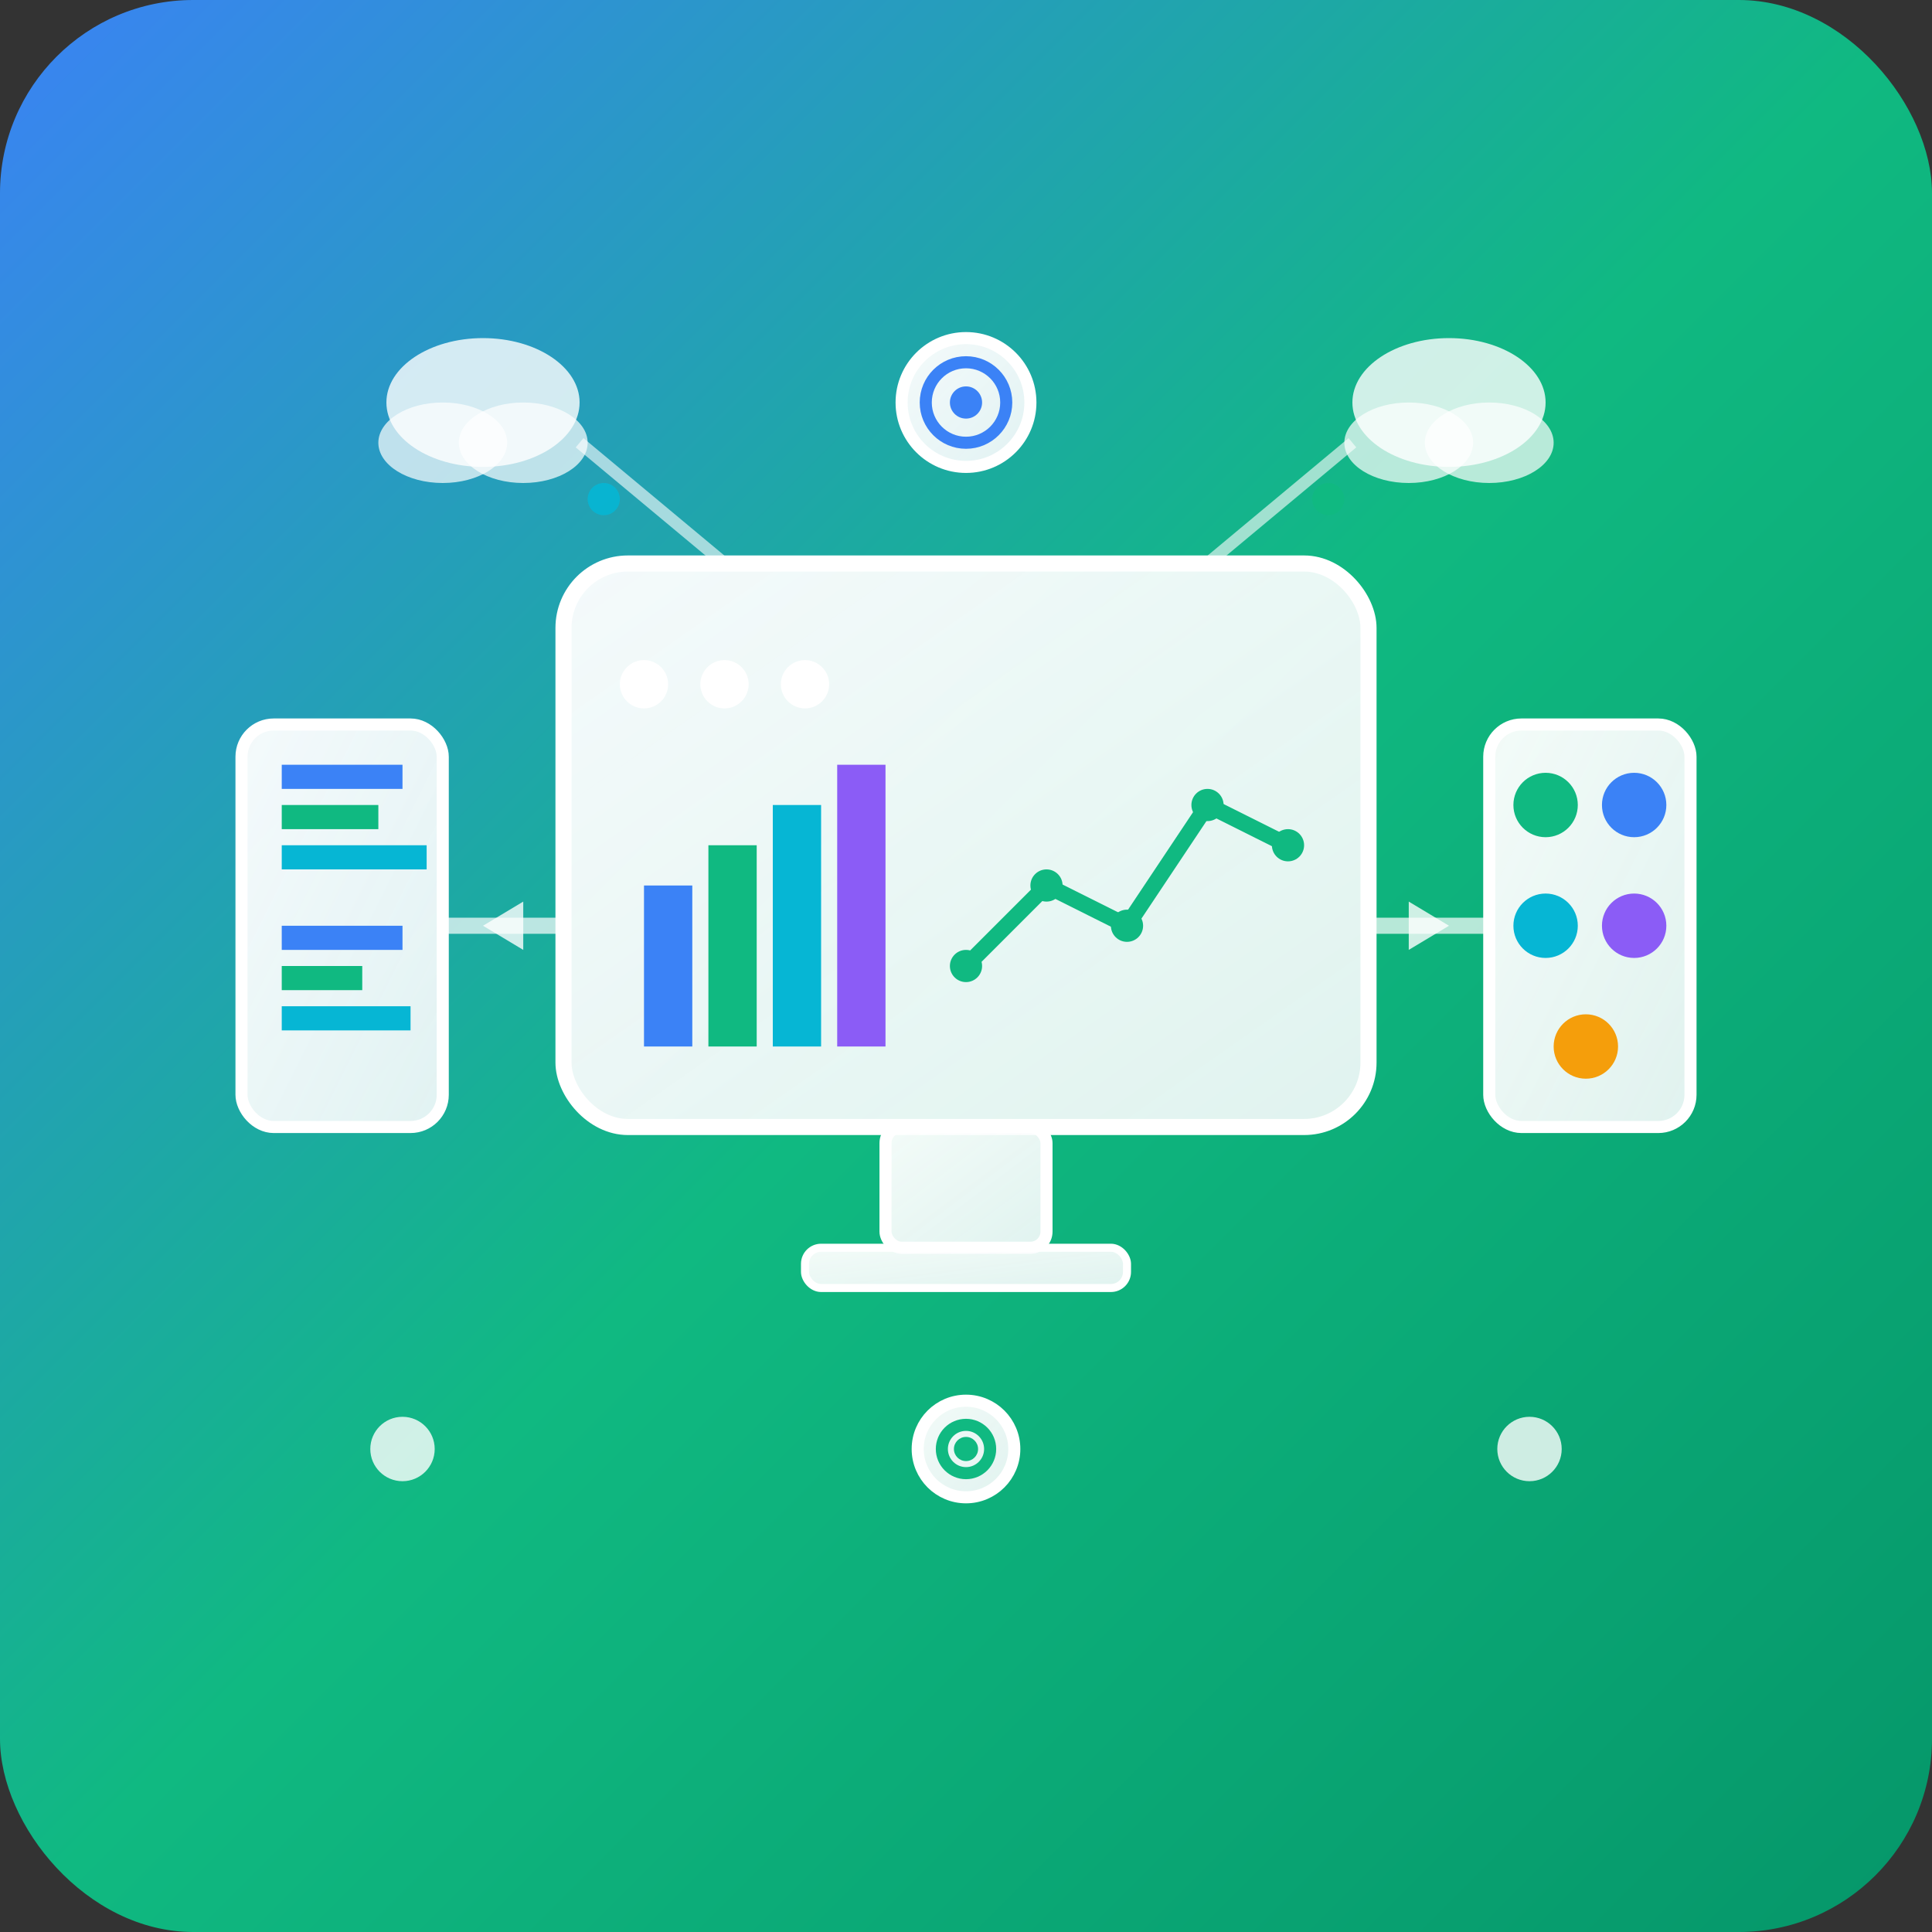 <svg width="240" height="240" viewBox="0 0 240 240" xmlns="http://www.w3.org/2000/svg">
  <rect x="0" y="0" width="240" height="240" fill="#333333" stroke="none"/>
  <defs>
    <linearGradient id="techGradient" x1="0%" y1="0%" x2="100%" y2="100%">
      <stop offset="0%" style="stop-color:#3B82F6;stop-opacity:1" />
      <stop offset="50%" style="stop-color:#10B981;stop-opacity:1" />
      <stop offset="100%" style="stop-color:#059669;stop-opacity:1" />
    </linearGradient>
    <linearGradient id="screenGradient" x1="0%" y1="0%" x2="100%" y2="100%">
      <stop offset="0%" style="stop-color:#FFFFFF;stop-opacity:0.95" />
      <stop offset="100%" style="stop-color:#F8FAFC;stop-opacity:0.9" />
    </linearGradient>
    <linearGradient id="dataGradient" x1="0%" y1="0%" x2="100%" y2="100%">
      <stop offset="0%" style="stop-color:#06B6D4;stop-opacity:1" />
      <stop offset="100%" style="stop-color:#0891B2;stop-opacity:1" />
    </linearGradient>
  </defs>
  
  <!-- Background -->
  <rect width="240" height="240" rx="24" fill="url(#techGradient)" />
  
  <!-- Main monitor/dashboard -->
  <rect x="70" y="70" width="100" height="70" rx="8" fill="url(#screenGradient)" stroke="#FFFFFF" stroke-width="2"/>
  
  <!-- Monitor base -->
  <rect x="110" y="140" width="20" height="15" rx="2" fill="url(#screenGradient)" stroke="#FFFFFF" stroke-width="1.5"/>
  <rect x="100" y="155" width="40" height="5" rx="2" fill="url(#screenGradient)" stroke="#FFFFFF" stroke-width="1"/>
  
  <!-- Dashboard content - charts and graphs -->
  <!-- Bar chart -->
  <rect x="80" y="110" width="6" height="20" fill="#3B82F6"/>
  <rect x="88" y="105" width="6" height="25" fill="#10B981"/>
  <rect x="96" y="100" width="6" height="30" fill="#06B6D4"/>
  <rect x="104" y="95" width="6" height="35" fill="#8B5CF6"/>
  
  <!-- Line chart area -->
  <polyline points="120,120 130,110 140,115 150,100 160,105" 
            stroke="#10B981" stroke-width="2" fill="none"/>
  <circle cx="120" cy="120" r="2" fill="#10B981"/>
  <circle cx="130" cy="110" r="2" fill="#10B981"/>
  <circle cx="140" cy="115" r="2" fill="#10B981"/>
  <circle cx="150" cy="100" r="2" fill="#10B981"/>
  <circle cx="160" cy="105" r="2" fill="#10B981"/>
  
  <!-- Data indicators around screen -->
  <circle cx="80" cy="85" r="3" fill="#FFFFFF"/>
  <circle cx="90" cy="85" r="3" fill="#FFFFFF"/>
  <circle cx="100" cy="85" r="3" fill="#FFFFFF"/>
  
  <!-- Side panels - representing enterprise systems -->
  <!-- Left panel -->
  <rect x="30" y="90" width="25" height="50" rx="4" fill="url(#screenGradient)" stroke="#FFFFFF" stroke-width="1.5"/>
  <rect x="35" y="95" width="15" height="3" fill="#3B82F6"/>
  <rect x="35" y="100" width="12" height="3" fill="#10B981"/>
  <rect x="35" y="105" width="18" height="3" fill="#06B6D4"/>
  <rect x="35" y="115" width="15" height="3" fill="#3B82F6"/>
  <rect x="35" y="120" width="10" height="3" fill="#10B981"/>
  <rect x="35" y="125" width="16" height="3" fill="#06B6D4"/>
  
  <!-- Right panel -->
  <rect x="185" y="90" width="25" height="50" rx="4" fill="url(#screenGradient)" stroke="#FFFFFF" stroke-width="1.5"/>
  <circle cx="192" cy="100" r="4" fill="#10B981"/>
  <circle cx="203" cy="100" r="4" fill="#3B82F6"/>
  <circle cx="192" cy="115" r="4" fill="#06B6D4"/>
  <circle cx="203" cy="115" r="4" fill="#8B5CF6"/>
  <circle cx="197" cy="130" r="4" fill="#F59E0B"/>
  
  <!-- Connection lines -->
  <line x1="55" y1="115" x2="70" y2="115" stroke="#FFFFFF" stroke-width="2" opacity="0.7"/>
  <line x1="170" y1="115" x2="185" y2="115" stroke="#FFFFFF" stroke-width="2" opacity="0.7"/>
  
  <!-- Data flow indicators -->
  <path d="M 60 115 L 65 112 L 65 118 Z" fill="#FFFFFF" opacity="0.8">
    <animate attributeName="opacity" values="0.4;1;0.4" dur="2s" repeatCount="indefinite"/>
  </path>
  <path d="M 180 115 L 175 112 L 175 118 Z" fill="#FFFFFF" opacity="0.8">
    <animate attributeName="opacity" values="0.4;1;0.4" dur="2.5s" repeatCount="indefinite"/>
  </path>
  
  <!-- Gear/settings icons -->
  <g transform="translate(120,50)">
    <circle r="8" fill="url(#screenGradient)" stroke="#FFFFFF" stroke-width="1.5"/>
    <circle r="5" fill="none" stroke="#3B82F6" stroke-width="1.5"/>
    <circle r="2" fill="#3B82F6"/>
    <animateTransform attributeName="transform" attributeType="XML" type="rotate" 
                      values="0 120 50;360 120 50" dur="8s" repeatCount="indefinite"/>
  </g>
  
  <g transform="translate(120,180)">
    <circle r="6" fill="url(#screenGradient)" stroke="#FFFFFF" stroke-width="1.5"/>
    <circle r="3" fill="none" stroke="#10B981" stroke-width="1.5"/>
    <circle r="1.5" fill="#10B981"/>
    <animateTransform attributeName="transform" attributeType="XML" type="rotate" 
                      values="360 120 180;0 120 180" dur="6s" repeatCount="indefinite"/>
  </g>
  
  <!-- Cloud/digital transformation elements -->
  <ellipse cx="60" cy="50" rx="12" ry="8" fill="#FFFFFF" opacity="0.8"/>
  <ellipse cx="55" cy="55" rx="8" ry="5" fill="#FFFFFF" opacity="0.7"/>
  <ellipse cx="65" cy="55" rx="8" ry="5" fill="#FFFFFF" opacity="0.7"/>
  
  <ellipse cx="180" cy="50" rx="12" ry="8" fill="#FFFFFF" opacity="0.8"/>
  <ellipse cx="175" cy="55" rx="8" ry="5" fill="#FFFFFF" opacity="0.7"/>
  <ellipse cx="185" cy="55" rx="8" ry="5" fill="#FFFFFF" opacity="0.7"/>
  
  <!-- Analytics indicators -->
  <circle cx="50" cy="180" r="4" fill="#FFFFFF" opacity="0.8">
    <animate attributeName="opacity" values="0.3;1;0.3" dur="2.5s" repeatCount="indefinite"/>
  </circle>
  <circle cx="190" cy="180" r="4" fill="#FFFFFF" opacity="0.8">
    <animate attributeName="opacity" values="0.3;1;0.3" dur="2.2s" repeatCount="indefinite"/>
  </circle>
  
  <!-- Network/integration lines -->
  <line x1="72" y1="55" x2="90" y2="70" stroke="#FFFFFF" stroke-width="1.5" opacity="0.6"/>
  <line x1="168" y1="55" x2="150" y2="70" stroke="#FFFFFF" stroke-width="1.5" opacity="0.6"/>
  
  <!-- Data points moving -->
  <circle cx="75" cy="62" r="2" fill="#06B6D4" opacity="0.9">
    <animateMotion dur="3s" repeatCount="indefinite">
      <path d="M 0,0 L 15,8 L 0,0"/>
    </animateMotion>
  </circle>
  <circle cx="165" cy="62" r="2" fill="#10B981" opacity="0.9">
    <animateMotion dur="3.5s" repeatCount="indefinite">
      <path d="M 0,0 L -15,8 L 0,0"/>
    </animateMotion>
  </circle>
</svg> 